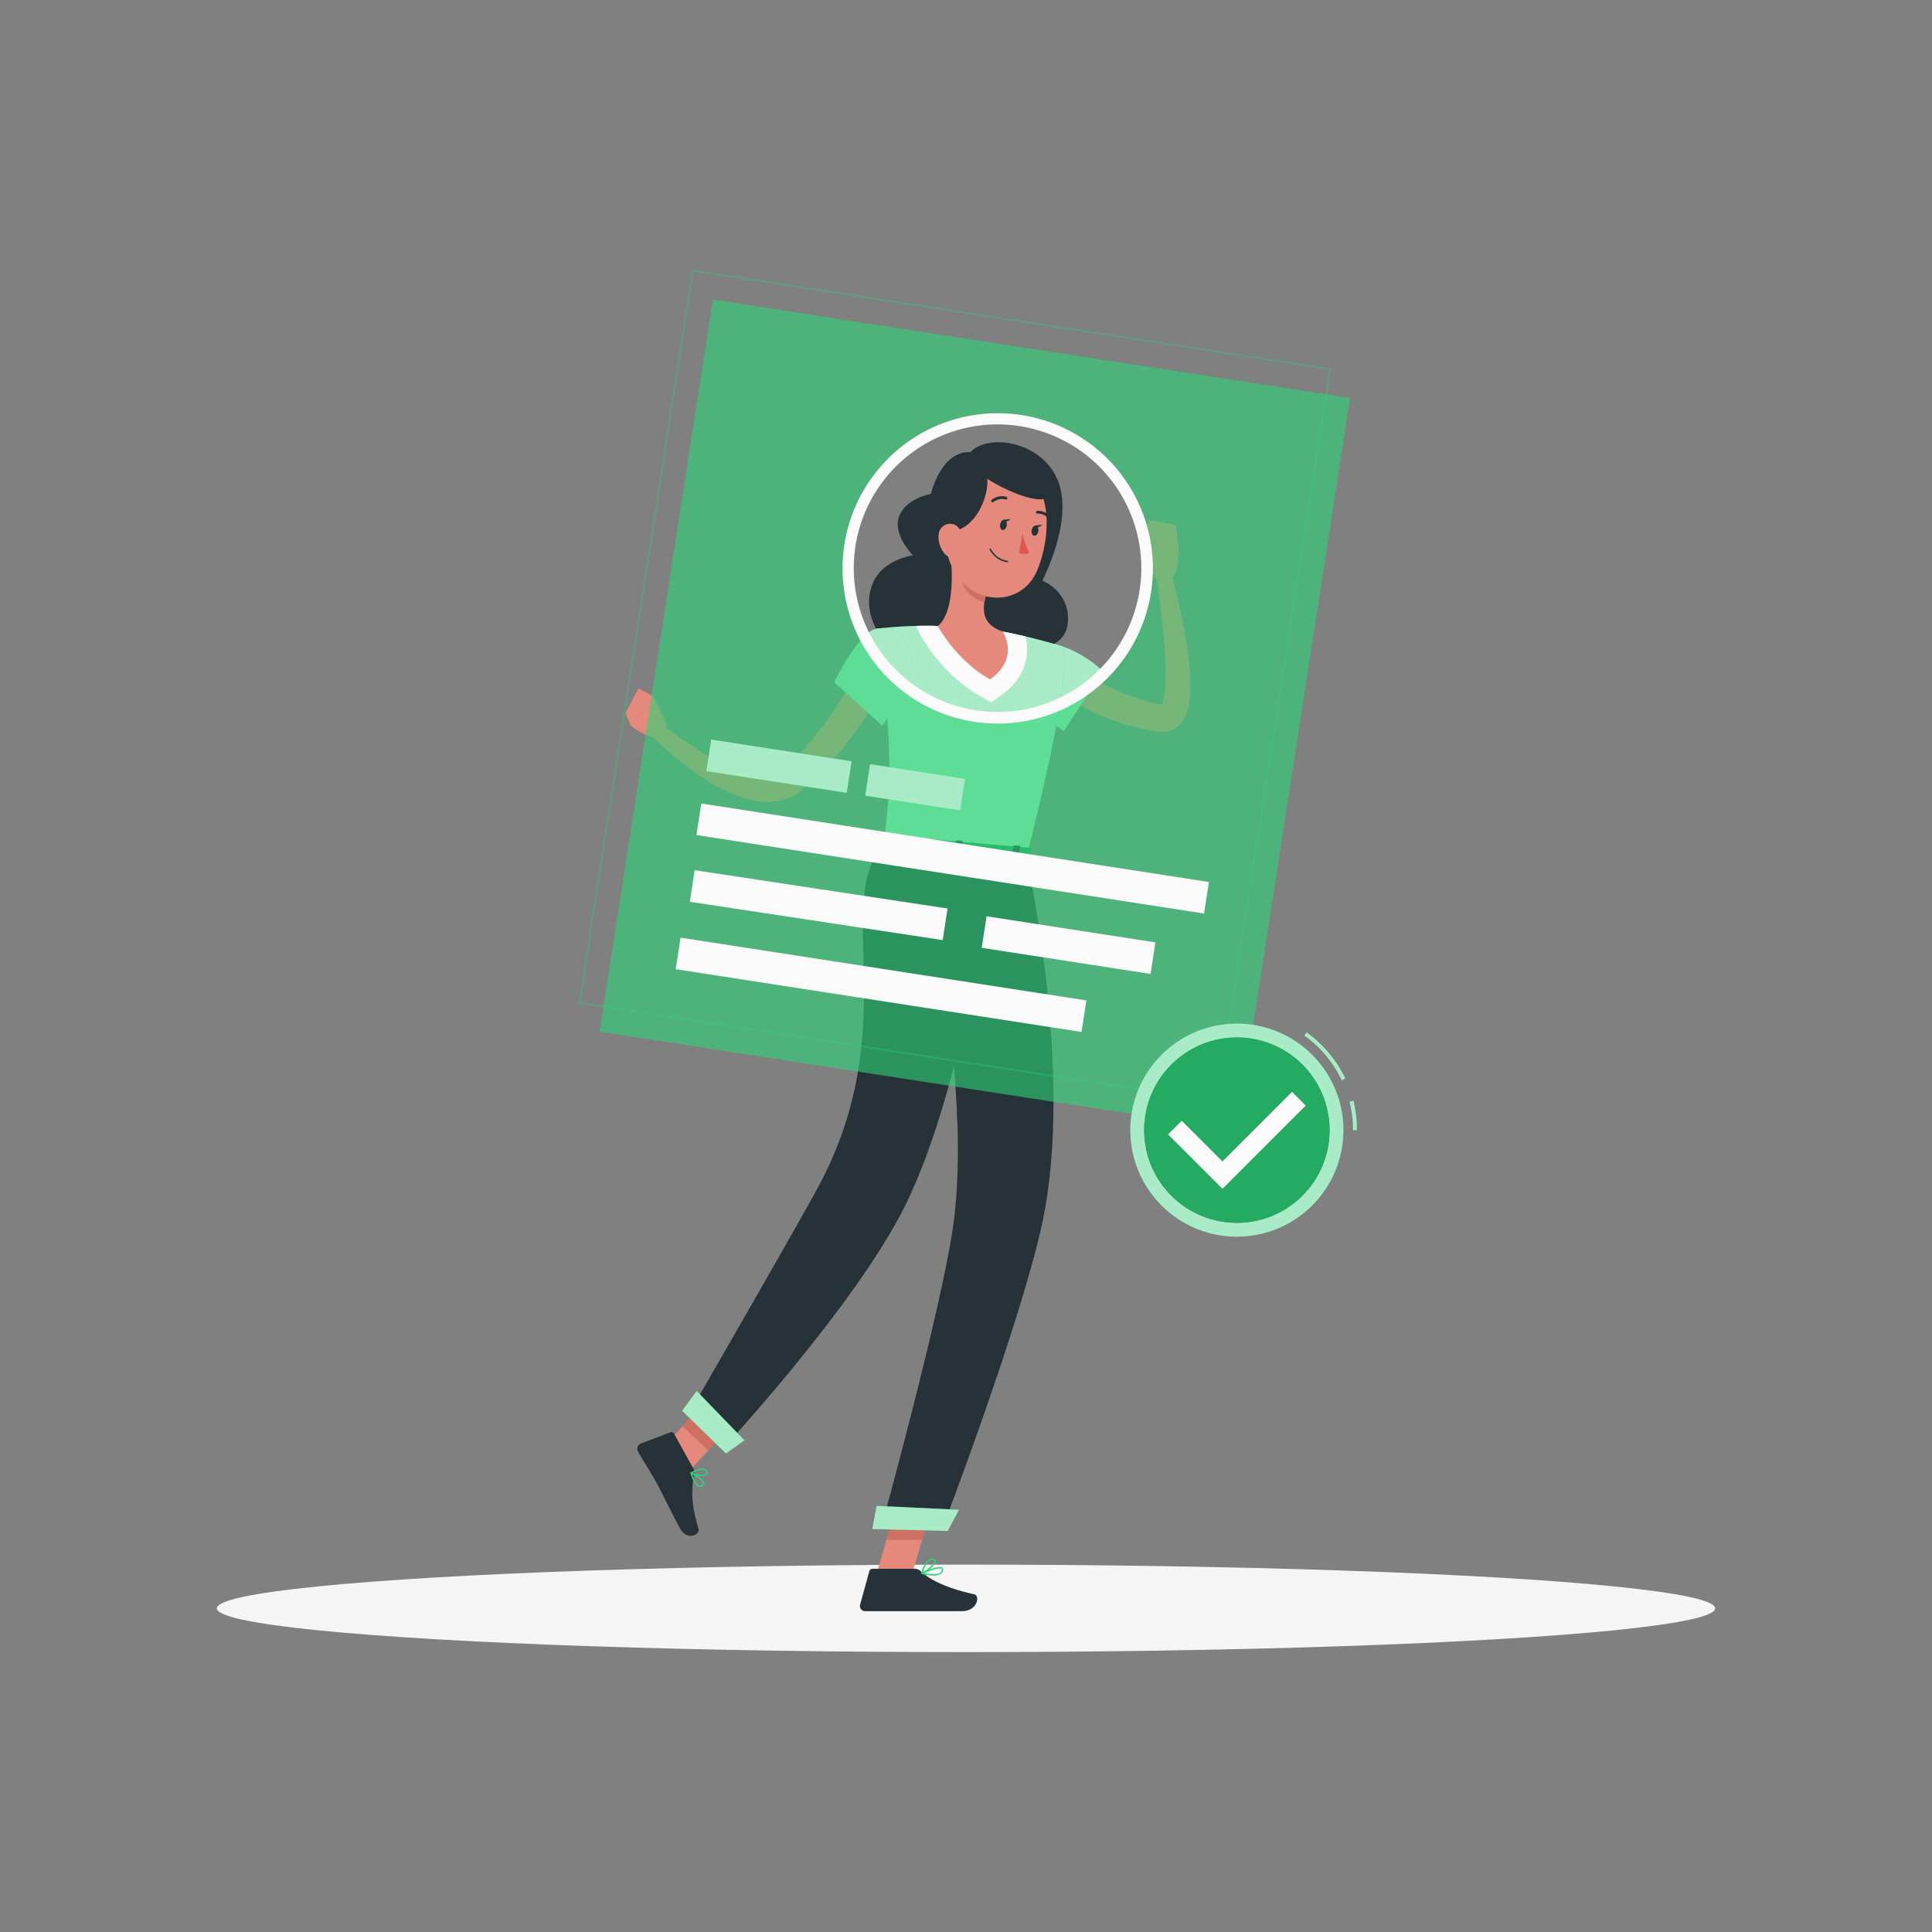 <svg xmlns="http://www.w3.org/2000/svg" viewBox="0 0 500 500"><rect x="0" y="0" width="500" height="500" fill="#808080" stroke="none"/><g id="freepik--Shadow--inject-878"><ellipse cx="250" cy="416.24" rx="193.89" ry="11.32" style="fill:#f5f5f5"></ellipse></g><g id="freepik--Character--inject-878"><path d="M276.44,170.82l.65.55c.24.21.51.41.77.61.52.41,1,.82,1.6,1.21,1.08.79,2.23,1.51,3.38,2.23a50.75,50.75,0,0,0,7.27,3.71,55.45,55.45,0,0,0,7.73,2.64c.66.18,1.34.3,2,.45l1,.22c.21,0,0,0,0,.05a1.1,1.1,0,0,0-.38.17c-.09.09-.09.09-.05.07a3.72,3.72,0,0,0,.46-.95,15.42,15.42,0,0,0,.65-3.55c.12-1.31.16-2.69.15-4.08,0-2.79-.22-5.64-.44-8.5s-.57-5.73-.94-8.61-.78-5.76-1.21-8.6l3.76-.86a159.32,159.32,0,0,1,4,17.36,84.71,84.71,0,0,1,1.09,9,45.23,45.23,0,0,1,.11,4.68,21.81,21.81,0,0,1-.65,5.11,9.89,9.89,0,0,1-1.36,3,6.53,6.53,0,0,1-1.59,1.61,5.83,5.83,0,0,1-2.39,1,6.74,6.74,0,0,1-2.24,0l-1.15-.19c-.77-.13-1.55-.23-2.31-.4a56.37,56.37,0,0,1-9-2.58,57.55,57.55,0,0,1-8.45-4.06c-1.35-.81-2.67-1.66-3.95-2.59-.64-.46-1.27-1-1.9-1.44-.31-.26-.62-.51-.93-.79s-.6-.51-1-.89Z" style="fill:#e4897b"></path><path d="M265.57,166.27c11-1.49,19.84,7.38,19.84,7.38l-10.06,15.52s-10.78-6.9-12.68-11.6C260.71,172.68,259.94,167,265.57,166.27Z" style="fill:#2ED479"></path><path d="M265.57,166.27c11-1.49,19.84,7.38,19.84,7.38l-10.06,15.52s-10.78-6.9-12.68-11.6C260.71,172.68,259.94,167,265.57,166.27Z" style="fill:#fafafa;opacity:0.6"></path><path d="M299.17,149.79l-3.65-7.32,9.57-.08s.19,5.11-2.23,8Z" style="fill:#e4897b"></path><polygon points="297.22 134.6 304.34 135.87 305.09 142.39 295.52 142.47 297.22 134.6" style="fill:#e4897b"></polygon><polygon points="226.67 407.87 235.63 408.73 241.83 387.69 232.87 386.82 226.67 407.87" style="fill:#e4897b"></polygon><polygon points="169.7 376.75 176.34 382.99 190.68 367.23 184.04 360.99 169.7 376.75" style="fill:#e4897b"></polygon><path d="M179.41,380l-5-9a.73.73,0,0,0-.9-.33l-7.69,2.92a1.48,1.48,0,0,0-.71,2.08c1.79,3.1,2.82,4.51,5,8.46,1.35,2.44,4,8,5.85,11.38s5.28,1.69,4.81.13c-2.14-7-1.73-10.93-1.13-14A2.4,2.4,0,0,0,179.41,380Z" style="fill:#263238"></path><path d="M236.68,406H225.82a.89.89,0,0,0-.85.66l-2.37,8.59a1.36,1.36,0,0,0,1.33,1.72c3.83,0,5.64,0,10.42,0h14.59c4,0,4.8-4,3.16-4.38-7.36-1.62-11.61-3.87-13.88-6A2.26,2.26,0,0,0,236.68,406Z" style="fill:#263238"></path><polygon points="241.83 387.69 238.63 398.54 229.41 398.54 232.86 386.83 241.83 387.69" style="fill:#ce6f64"></polygon><polygon points="184.03 361 190.68 367.23 183.28 375.35 176.64 369.12 184.03 361" style="fill:#ce6f64"></polygon><path d="M276.41,160.06c-.07-7.27-6.65-9.81-6.65-9.81s8.23-15.58,4-25.92-18.17-12.16-22.59-7.33c-7.77-.33-10.24,10.83-10.24,10.83s-6.5,1.09-8.25,5.82,3.58,10.06,3.58,10.06-7.42,1-10.15,6.71-1.05,13.29,7.15,19.83c11.92,9.5,33.83-2.42,33.83-2.42S276.49,168.42,276.41,160.06Z" style="fill:#263238"></path><path d="M275,167.29s4,1.75-9.36,54.52l-37-3.21c1.92-15,2.75-24.32-1.78-55.88a109,109,0,0,1,15.91-.71,119.11,119.11,0,0,1,16.82,1.45A158.55,158.55,0,0,1,275,167.29Z" style="fill:#2ED479"></path><path d="M275,167.29s4,1.75-9.36,54.52l-37-3.21c1.92-15,2.75-24.32-1.78-55.88a109,109,0,0,1,15.91-.71,119.11,119.11,0,0,1,16.82,1.45A158.55,158.55,0,0,1,275,167.29Z" style="fill:#fafafa;opacity:0.6"></path><path d="M265.41,164.71c-1.92-.46-4-.9-5.9-1.25A119.11,119.11,0,0,0,242.69,162c-1.93-.07-3.86-.07-5.67,0l1.24,2.36c.22.42,5.5,10.27,15.53,15.86l2.76,1.54,2.57-1.83C265.6,175.3,266.56,169.28,265.41,164.71Z" style="fill:#fafafa"></path><path d="M246,143.21c.59,5.51.79,15.52-3.3,18.8,0,0,4.68,8.89,13.54,13.82,7.84-5.58,3.28-12.37,3.28-12.37-5.91-2-5.37-6.42-4-10.54Z" style="fill:#e4897b"></path><path d="M249.89,147.17l5.66,5.75a17.5,17.5,0,0,0-.78,2.94c-2.27-.53-5.57-2.9-5.61-5.34A9.84,9.84,0,0,1,249.89,147.17Z" style="fill:#ce6f64"></path><path d="M245.76,130.71c-1.09,9-1.74,12.81,1.93,18.22,5.52,8.12,16.84,7.48,20.59-1,3.38-7.66,4.59-21.12-3.5-26.27A12.39,12.39,0,0,0,245.76,130.71Z" style="fill:#e4897b"></path><path d="M252.74,119.62c6.95,1.8.08,22.94-11,16.81,0,0,.5-8.93,3.58-12.72A11.5,11.5,0,0,1,252.74,119.62Z" style="fill:#263238"></path><path d="M252,120.79c3,4.88,25.25,14.13,17.77,3.63S252,120.79,252,120.79Z" style="fill:#263238"></path><path d="M242.9,138.5a6.68,6.68,0,0,0,1.59,4.82c1.54,1.75,3.57.69,4.21-1.43.57-1.9.46-5.1-1.59-6.08A3,3,0,0,0,242.9,138.5Z" style="fill:#e4897b"></path><path d="M265.6,221.81s12.53,55.44,4.17,94.52c-5.6,26.18-25.81,79.06-25.81,79.06l-15.8-.4s15.29-55.5,18.46-77.32c5.41-37.34-8.14-98.21-8.14-98.21Z" style="fill:#263238"></path><path d="M251.15,233l-7.9,12.46a381.36,381.36,0,0,1,4.52,44.63C258.88,270.2,253.62,243.53,251.15,233Z" style="fill:#263238"></path><polygon points="245.26 396.21 225.74 395.71 226.87 389.72 248.18 390.73 245.26 396.21" style="fill:#2ED479"></polygon><polygon points="245.26 396.21 225.74 395.71 226.87 389.72 248.18 390.73 245.26 396.21" style="fill:#fafafa;opacity:0.6"></polygon><path d="M257.5,221.21s-7.35,58.8-23.29,90.9C221.34,338,187,375,187,375l-8.78-9.05s23.2-40.11,32.77-57.34c23.46-42.23,4.28-74.45,17.58-90Z" style="fill:#263238"></path><polygon points="187.88 376.16 176.54 365.11 180.31 359.99 192.66 372.76 187.88 376.16" style="fill:#2ED479"></polygon><polygon points="187.88 376.16 176.54 365.11 180.31 359.99 192.66 372.76 187.88 376.16" style="fill:#fafafa;opacity:0.6"></polygon><path d="M228.19,216.38l-1.95,3.17c-.16.25.13.54.55.57l38.85,3.36c.34,0,.63-.11.67-.32l.62-3.28c0-.23-.23-.45-.6-.48l-37.51-3.25A.68.68,0,0,0,228.19,216.38Z" style="fill:#2ED479"></path><path d="M228.19,216.38l-1.95,3.17c-.16.25.13.54.55.57l38.85,3.36c.34,0,.63-.11.67-.32l.62-3.28c0-.23-.23-.45-.6-.48l-37.51-3.25A.68.68,0,0,0,228.19,216.38Z" style="opacity:0.3"></path><path d="M232.87,221l-1-.09c-.2,0-.34-.13-.32-.26l.85-4.26c0-.13.21-.22.41-.2l1,.09c.2,0,.34.13.32.26l-.84,4.26C233.25,220.94,233.07,221,232.87,221Z" style="fill:#263238"></path><path d="M262.79,223.6l-1-.09c-.2,0-.34-.13-.32-.26l.85-4.27c0-.12.21-.21.41-.19l1,.09c.2,0,.34.13.32.25l-.84,4.27C263.17,223.53,263,223.61,262.79,223.6Z" style="fill:#263238"></path><path d="M247.83,222.3l-1-.08c-.2,0-.34-.14-.32-.26l.85-4.27c0-.12.21-.21.41-.19l1,.08c.2,0,.34.14.32.26l-.84,4.27C248.21,222.23,248,222.32,247.83,222.3Z" style="fill:#263238"></path><path d="M258.83,135.68c-.13.72.15,1.38.62,1.47s1-.43,1.1-1.16-.14-1.39-.62-1.47S259,135,258.83,135.68Z" style="fill:#263238"></path><path d="M267,137.18c-.13.72.15,1.38.62,1.47s1-.43,1.1-1.16-.14-1.39-.62-1.47S267.18,136.45,267,137.18Z" style="fill:#263238"></path><path d="M267.93,136l1.83-.18S268.62,137,267.93,136Z" style="fill:#263238"></path><path d="M264.64,138a20,20,0,0,0,1.75,5.11,3.17,3.17,0,0,1-2.68,0Z" style="fill:#de5753"></path><path d="M260.67,145.51h0a6.17,6.17,0,0,1-4.58-3.35.18.18,0,0,1,.1-.23.17.17,0,0,1,.23.09,5.88,5.88,0,0,0,4.31,3.13.18.18,0,0,1,0,.36Z" style="fill:#263238"></path><path d="M256.88,130a.36.36,0,0,1-.22-.65,4.22,4.22,0,0,1,3.81-.77.36.36,0,0,1,.22.46.36.36,0,0,1-.46.22,3.49,3.49,0,0,0-3.13.66A.4.4,0,0,1,256.88,130Z" style="fill:#263238"></path><path d="M271.68,134.42a.37.37,0,0,1-.28-.13,3.54,3.54,0,0,0-2.9-1.37.37.37,0,0,1-.4-.32.35.35,0,0,1,.32-.39,4.21,4.21,0,0,1,3.54,1.62.37.37,0,0,1,0,.51A.4.4,0,0,1,271.68,134.42Z" style="fill:#263238"></path><path d="M229.59,176a89.89,89.89,0,0,1-5,8.68c-1.8,2.76-3.7,5.46-5.75,8.06a86.54,86.54,0,0,1-6.65,7.45c-1.22,1.15-2.41,2.32-3.72,3.4l-1,.82-.24.2-.32.25a7.37,7.37,0,0,1-.66.48,12.29,12.29,0,0,1-2.94,1.48,15,15,0,0,1-6.09.67,23.64,23.64,0,0,1-5.4-1.19,42,42,0,0,1-9.19-4.53,84.71,84.71,0,0,1-15.14-12.54l2.66-2.79c2.39,1.92,4.91,3.83,7.49,5.56a76.8,76.8,0,0,0,7.88,4.84,41.6,41.6,0,0,0,8.16,3.41c2.7.75,5.41.88,7.28.1a8,8,0,0,0,2.77-2c1.11-1,2.14-2.11,3.19-3.19,2.05-2.23,3.95-4.62,5.82-7s3.56-5,5.2-7.6c.83-1.3,1.62-2.62,2.4-3.94s1.53-2.71,2.18-3.95Z" style="fill:#e4897b"></path><path d="M172.68,187.63l-3.56-7.36-5.92,7.52s3.92,3.27,7.73,3.15Z" style="fill:#e4897b"></path><polygon points="165.23 178.12 161.88 184.53 163.2 187.79 169.12 180.27 165.23 178.12" style="fill:#e4897b"></polygon><path d="M226.78,162.72c-4.54.8-10.91,13.83-10.91,13.83l12.47,11.27s8.08-10.85,7.6-16.77C235.53,166,232.56,161.7,226.78,162.72Z" style="fill:#2ED479"></path><path d="M226.78,162.72c-4.54.8-10.91,13.83-10.91,13.83l12.47,11.27s8.08-10.85,7.6-16.77C235.53,166,232.56,161.7,226.78,162.72Z" style="fill:#fafafa;opacity:0.6"></path><path d="M181.16,384.83a1,1,0,0,1-.35-.06c-1.09-.36-1.8-2.37-2.13-3.54a.18.18,0,0,1,.06-.19.2.2,0,0,1,.2,0c.33.17,3.23,1.73,3.32,2.87a.67.67,0,0,1-.31.64A1.3,1.3,0,0,1,181.16,384.83Zm-2-3.28c.5,1.61,1.15,2.67,1.77,2.88a.85.85,0,0,0,.82-.19.33.33,0,0,0,.16-.32C181.85,383.22,180.15,382.11,179.15,381.55Z" style="fill:#2ED479"></path><path d="M181.61,382a6.5,6.5,0,0,1-2.85-.67.16.16,0,0,1-.09-.15.18.18,0,0,1,.1-.16c.09,0,2.39-1.31,3.63-.87a1.07,1.07,0,0,1,.67.64.72.72,0,0,1-.16.89A2.1,2.1,0,0,1,181.61,382Zm-2.36-.82c1,.42,2.89.68,3.43.22.09-.07.17-.2.06-.48a.73.73,0,0,0-.46-.43C181.43,380.19,179.9,380.86,179.25,381.18Z" style="fill:#2ED479"></path><path d="M241.5,407.76a14.7,14.7,0,0,1-3-.38.18.18,0,0,1-.14-.16.17.17,0,0,1,.1-.18c.45-.21,4.38-2,5.38-1.36a.61.61,0,0,1,.26.56,1.35,1.35,0,0,1-.54,1A3.6,3.6,0,0,1,241.5,407.76Zm-2.34-.62c1.17.22,3.33.5,4.22-.17a1,1,0,0,0,.4-.75.26.26,0,0,0-.1-.24C243.12,405.6,240.79,406.42,239.16,407.14Z" style="fill:#2ED479"></path><path d="M238.58,407.38a.16.16,0,0,1-.12,0,.19.19,0,0,1-.06-.18c0-.16.94-4.05,3.07-3.8.54.06.68.33.71.54.14,1-2.35,3-3.53,3.47Zm2.7-3.67c-1.37,0-2.16,2.26-2.43,3.17,1.29-.68,3.06-2.3,3-2.93,0-.05,0-.19-.39-.23Z" style="fill:#2ED479"></path><path d="M259.72,134.52l1.83-.19S260.41,135.53,259.72,134.52Z" style="fill:#263238"></path><path d="M184.49,77.53,155.18,267,320.1,292.48,349.41,103ZM252.25,185.3A38.72,38.72,0,1,1,296.43,153,38.72,38.72,0,0,1,252.25,185.3Z" style="fill:#2ED479;opacity:0.6"></path><path d="M315.12,285.29l-.25,0L149.7,259.7l0-.25L179.09,69.76l.24,0L344.5,95.35l0,.25Zm-164.85-26L314.7,284.72l29.23-189L179.5,70.33Z" style="fill:#2ED479;opacity:0.3;mix-blend-mode:multiply"></path><path d="M258.19,187.26a40.47,40.47,0,0,1-6.17-.48h0a40.16,40.16,0,1,1,6.17.48Zm-5.71-3.44a37.21,37.21,0,1,0-31.09-42.47,37.26,37.26,0,0,0,31.09,42.47Z" style="fill:#fafafa"></path><rect x="183.2" y="194.18" width="36.76" height="8.26" transform="translate(32.69 -28.49) rotate(8.79)" style="fill:#2ED479"></rect><rect x="183.2" y="194.18" width="36.76" height="8.26" transform="translate(32.69 -28.49) rotate(8.79)" style="fill:#fafafa;opacity:0.6"></rect><rect x="224.38" y="199.63" width="24.87" height="8.26" transform="translate(33.94 -33.81) rotate(8.79)" style="fill:#2ED479"></rect><rect x="224.38" y="199.63" width="24.87" height="8.26" transform="translate(33.94 -33.81) rotate(8.79)" style="fill:#fafafa;opacity:0.6"></rect><rect x="180.07" y="218.07" width="132.93" height="8.26" transform="translate(36.87 -35.08) rotate(8.79)" style="fill:#fafafa"></rect><rect x="177.78" y="230.32" width="66.1" height="8.26" transform="matrix(0.99, 0.15, -0.15, 0.99, 38.32, -29.48)" style="fill:#fafafa"></rect><rect x="254.41" y="240.48" width="44.22" height="8.26" transform="translate(40.65 -39.4) rotate(8.79)" style="fill:#fafafa"></rect><rect x="174.86" y="250.75" width="106.27" height="8.26" transform="translate(41.65 -31.86) rotate(8.79)" style="fill:#fafafa"></rect><path d="M351.17,292.48h-1a29.86,29.86,0,0,0-.91-7.36l1-.24A30.78,30.78,0,0,1,351.17,292.48Zm-3.92-12.92A30.36,30.36,0,0,0,337.58,268l.58-.81a31.44,31.44,0,0,1,10,11.92Z" style="fill:#2ED479"></path><path d="M351.17,292.48h-1a29.86,29.86,0,0,0-.91-7.36l1-.24A30.78,30.78,0,0,1,351.17,292.48Zm-3.92-12.92A30.36,30.36,0,0,0,337.58,268l.58-.81a31.44,31.44,0,0,1,10,11.92Z" style="fill:#fafafa;opacity:0.6"></path><path d="M320.1,264.91a27.57,27.57,0,1,0,27.57,27.57A27.57,27.57,0,0,0,320.1,264.91Zm0,51.57a24,24,0,1,1,24-24A24,24,0,0,1,320.1,316.48Z" style="fill:#2ED479"></path><path d="M320.1,264.91a27.57,27.57,0,1,0,27.57,27.57A27.57,27.57,0,0,0,320.1,264.91Zm0,51.57a24,24,0,1,1,24-24A24,24,0,0,1,320.1,316.48Z" style="fill:#fafafa;opacity:0.6"></path><circle cx="320.1" cy="292.48" r="23.99" style="fill:#2ED479"></circle><circle cx="320.1" cy="292.48" r="23.99" style="opacity:0.2"></circle><polygon points="316.37 307.66 302.29 293.58 305.83 290.05 316.37 300.59 334.38 282.58 337.91 286.12 316.37 307.66" style="fill:#fafafa"></polygon></g></svg>